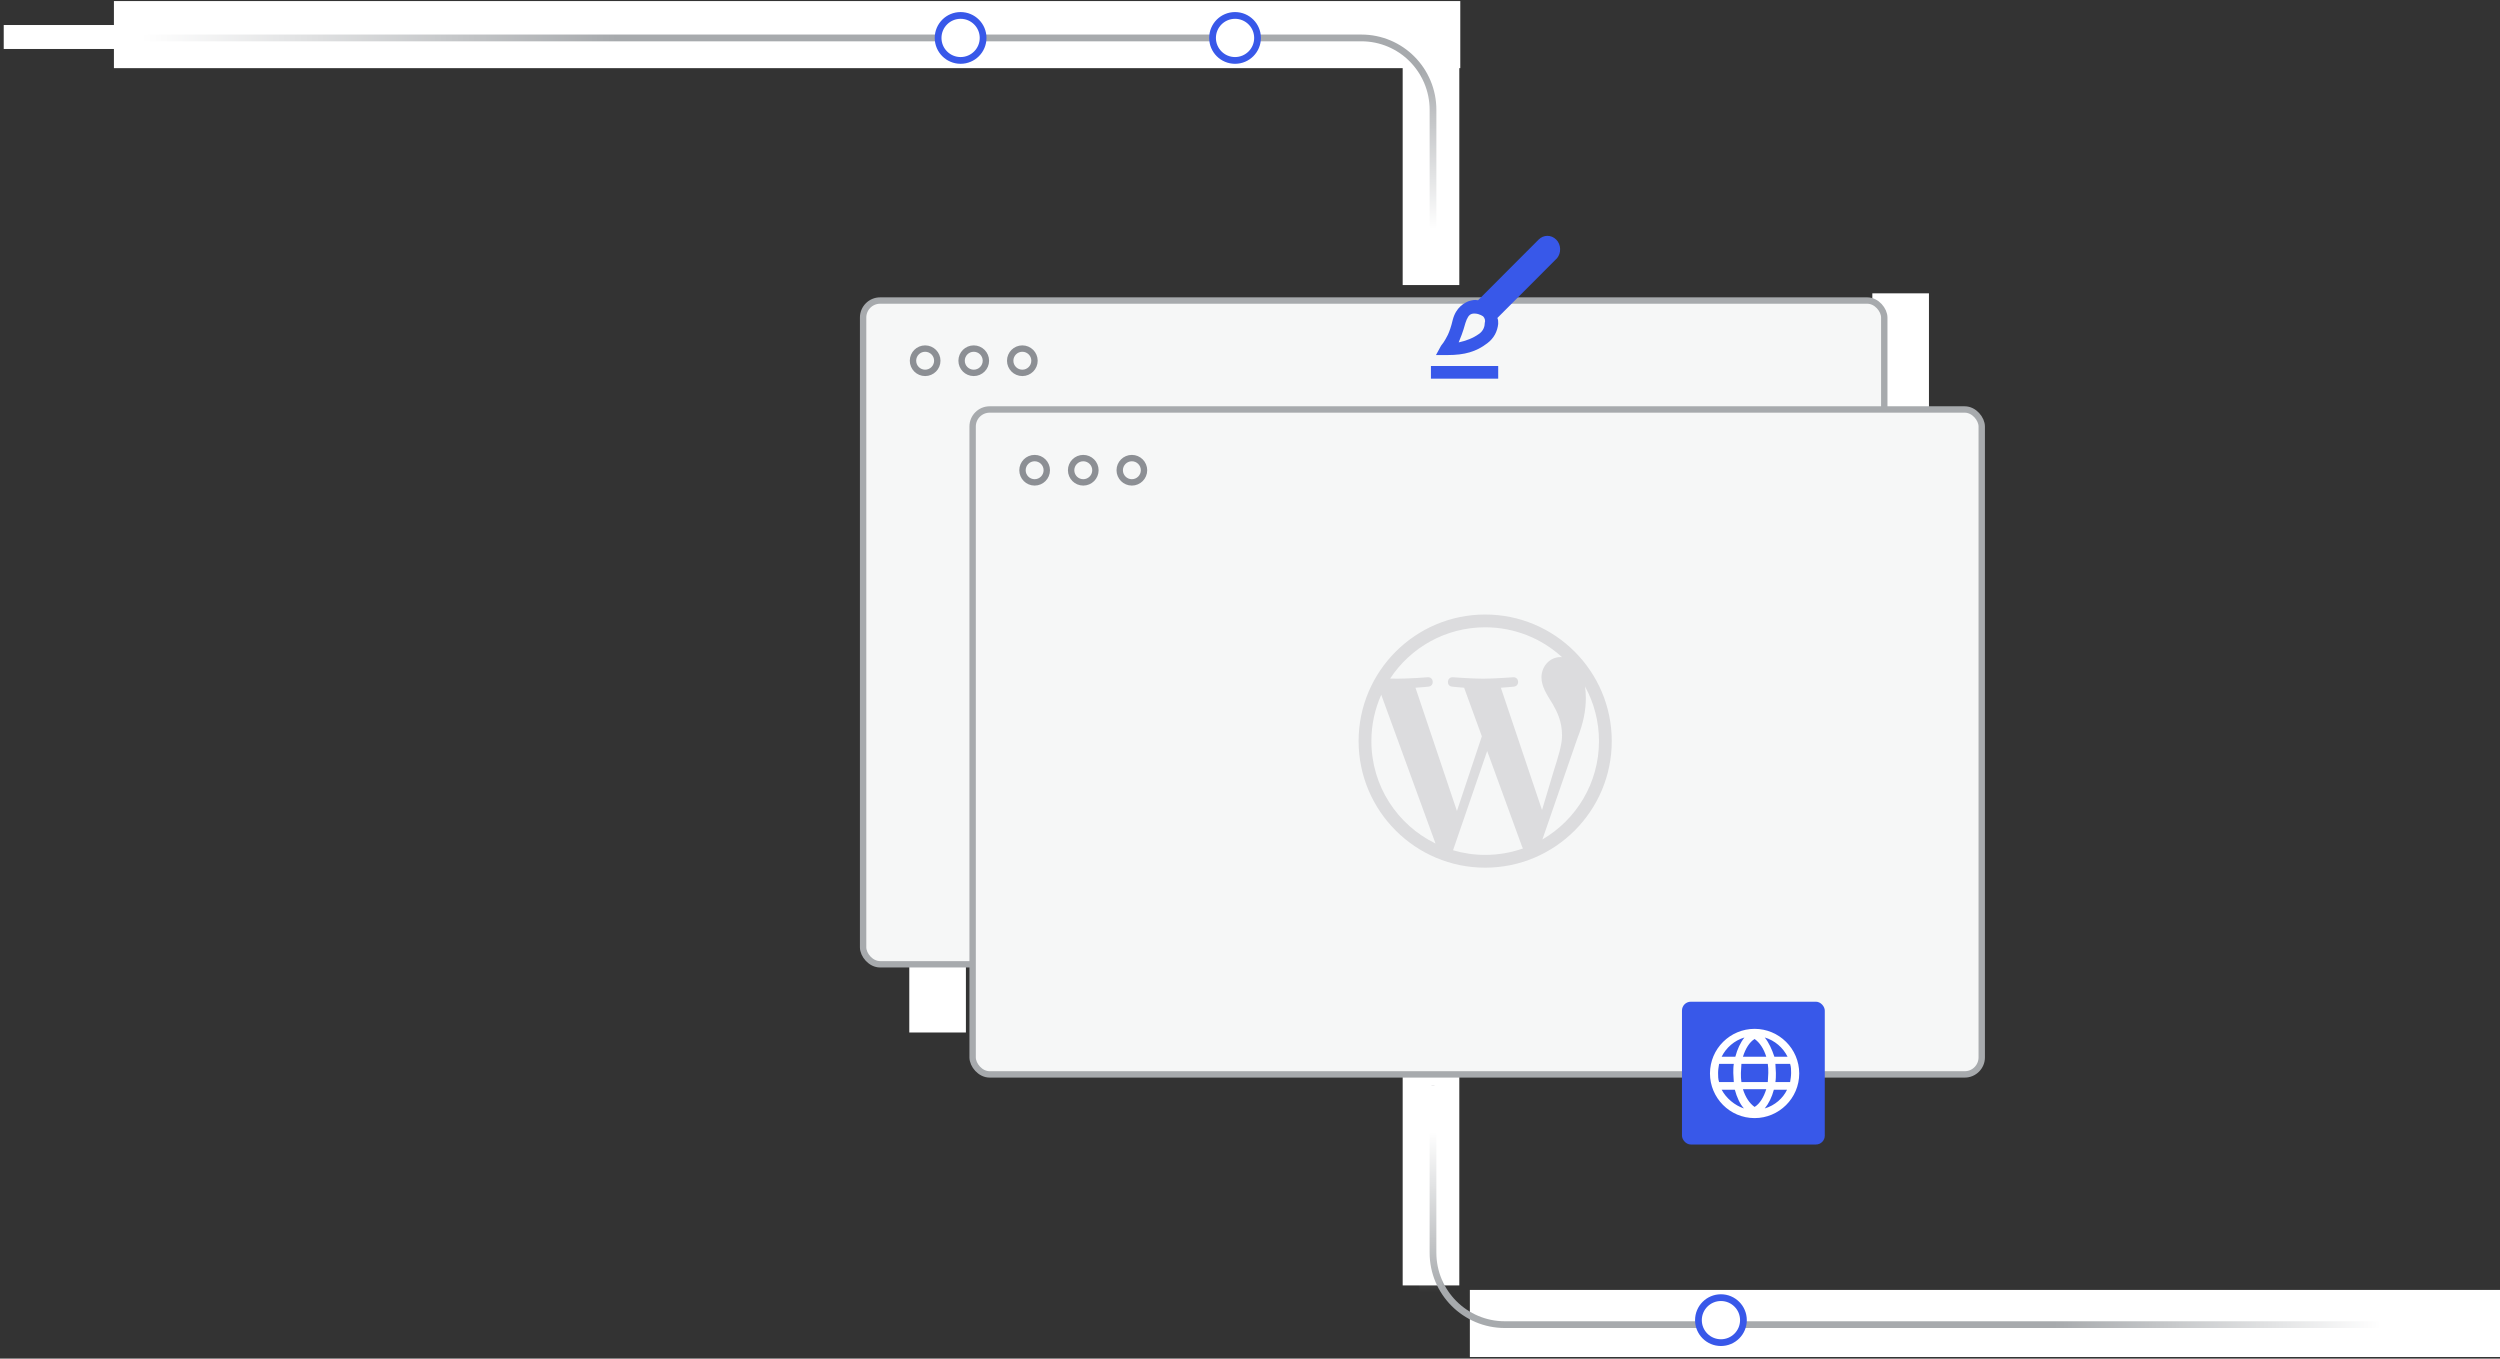 <svg width="587" height="319" viewBox="0 0 587 319" fill="none" xmlns="http://www.w3.org/2000/svg">
<rect x="0" y="0" width="587" height="319" fill="#333333" stroke="none"/>
<rect x="345.124" y="302.875" width="335.25" height="15.75" fill="white"/>
<rect x="26.749" y="0.25" width="316.125" height="15.75" fill="white"/>
<rect x="329.349" y="248.636" width="13.295" height="53.181" fill="white"/>
<rect x="329.349" y="13.75" width="13.295" height="53.181" fill="white"/>
<rect x="439.624" y="68.875" width="13.295" height="53.181" fill="white"/>
<rect x="213.5" y="189.25" width="13.295" height="53.181" fill="white"/>
<path d="M575.749 311.025C529.499 311.025 399.862 311.025 353.347 311.025C344.012 311.025 336.467 303.457 336.467 294.123L336.467 275.057L336.467 255.625" stroke="#A7AAAD" stroke-width="1.585" stroke-miterlimit="16" stroke-linecap="round"/>
<path d="M2.659 8.906C59.655 8.906 260.05 8.906 319.635 8.906C328.97 8.906 336.468 16.474 336.468 25.808L336.468 41.544L336.468 60.668" stroke="#A7AAAD" stroke-width="1.585" stroke-miterlimit="16" stroke-linecap="square"/>
<circle cx="289.988" cy="8.907" r="5.282" fill="white" stroke="#3858E9" stroke-width="1.585"/>
<circle cx="225.55" cy="8.907" r="5.282" fill="white" stroke="#3858E9" stroke-width="1.585"/>
<rect width="5.282" height="48.592" transform="matrix(1 0 0 -1 333.299 303.419)" fill="url(#paint0_linear_1_31369)"/>
<rect width="5.625" height="99" transform="matrix(-4.37114e-08 1 1 4.37114e-08 482.375 308.5)" fill="url(#paint1_linear_1_31369)"/>
<rect width="5.625" height="144" transform="matrix(1.19249e-08 -1 -1 -1.19249e-08 144.875 11.5)" fill="url(#paint2_linear_1_31369)"/>
<rect width="5.282" height="48.592" transform="matrix(-1 8.74228e-08 8.74228e-08 1 339.156 16)" fill="url(#paint3_linear_1_31369)"/>
<rect x="202.659" y="70.567" width="239.768" height="155.849" rx="3.996" fill="#F6F7F7" stroke="#A7AAAD" stroke-width="1.499" stroke-miterlimit="16" stroke-linecap="round"/>
<circle cx="217.223" cy="84.698" r="2.853" stroke="#8C8F94" stroke-width="1.499"/>
<circle cx="228.635" cy="84.698" r="2.853" stroke="#8C8F94" stroke-width="1.499"/>
<circle cx="240.046" cy="84.698" r="2.853" stroke="#8C8F94" stroke-width="1.499"/>
<rect x="228.373" y="96.147" width="236.938" height="156.122" rx="3.996" fill="#F6F7F7" stroke="#A7AAAD" stroke-width="1.499" stroke-miterlimit="16" stroke-linecap="round"/>
<path d="M348.721 144.289C332.331 144.289 319 157.62 319 174.01C319 190.401 332.331 203.731 348.721 203.731C365.112 203.731 378.442 190.401 378.442 174.01C378.442 157.62 365.112 144.289 348.721 144.289ZM322.001 174.01C322.001 170.138 322.836 166.455 324.315 163.132L337.06 198.058C328.143 193.724 322.001 184.588 322.001 174.01ZM348.721 200.73C346.1 200.73 343.568 200.342 341.174 199.639L349.19 176.345L357.403 198.849C357.455 198.98 357.52 199.105 357.594 199.215C354.819 200.196 351.832 200.73 348.721 200.73ZM352.403 161.477C354.014 161.39 355.463 161.221 355.463 161.221C356.906 161.053 356.73 158.937 355.295 159.018C355.295 159.018 350.969 159.354 348.172 159.354C345.544 159.354 341.137 159.018 341.137 159.018C339.695 158.93 339.527 161.133 340.969 161.221C340.969 161.221 342.33 161.39 343.773 161.477L347.938 172.883L342.089 190.423L332.353 161.477C333.963 161.39 335.413 161.221 335.413 161.221C336.855 161.053 336.679 158.937 335.244 159.018C335.244 159.018 330.918 159.354 328.121 159.354C327.624 159.354 327.031 159.34 326.401 159.325C331.174 152.078 339.388 147.29 348.721 147.29C355.676 147.29 362.015 149.948 366.766 154.303C366.649 154.296 366.539 154.281 366.422 154.281C363.794 154.281 361.935 156.565 361.935 159.025C361.935 161.229 363.209 163.088 364.563 165.291C365.58 167.07 366.766 169.354 366.766 172.663C366.766 174.947 365.888 177.604 364.731 181.301L362.067 190.203L352.403 161.477ZM372.169 161.192C374.255 164.999 375.441 169.369 375.441 174.01C375.441 183.871 370.097 192.472 362.154 197.106L370.317 173.505C371.839 169.691 372.352 166.646 372.352 163.937C372.352 162.956 372.286 162.041 372.169 161.192Z" fill="#DCDCDE"/>
<circle cx="242.933" cy="110.412" r="2.853" stroke="#8C8F94" stroke-width="1.499"/>
<circle cx="254.351" cy="110.412" r="2.853" stroke="#8C8F94" stroke-width="1.499"/>
<circle cx="265.762" cy="110.412" r="2.853" stroke="#8C8F94" stroke-width="1.499"/>
<g clip-path="url(#clip0_1_31369)">
<rect x="394.927" y="235.201" width="33.53" height="33.53" rx="2.079" fill="#3858E9"/>
<path d="M411.98 241.573C406.265 241.573 401.502 246.217 401.502 252.051C401.502 257.767 406.146 262.53 411.98 262.53C417.695 262.53 422.458 257.886 422.458 252.051C422.458 246.217 417.695 241.573 411.98 241.573ZM419.72 248.122H416.624C416.028 246.336 415.314 244.788 414.361 243.597C416.743 244.312 418.648 245.979 419.72 248.122ZM420.553 251.932C420.553 252.647 420.434 253.361 420.315 254.076H416.862C416.981 253.361 416.981 252.647 416.981 251.932C416.981 251.218 416.862 250.504 416.862 249.789H420.315C420.553 250.504 420.553 251.218 420.553 251.932ZM411.98 259.91C410.789 259.077 409.837 257.648 409.241 255.743H414.719C414.123 257.648 413.171 259.196 411.98 259.91ZM408.884 254.076C408.765 253.361 408.765 252.766 408.765 251.932C408.765 251.218 408.884 250.504 408.884 249.789H415.076C415.195 250.504 415.195 251.099 415.195 251.932C415.195 252.766 415.076 253.361 415.076 254.076H408.884ZM403.407 251.932C403.407 251.218 403.526 250.504 403.645 249.789H407.098C406.979 250.504 406.979 251.218 406.979 251.932C406.979 252.647 407.098 253.361 407.098 254.076H403.645C403.407 253.361 403.407 252.647 403.407 251.932ZM411.98 243.955C413.171 244.788 414.123 246.217 414.719 248.122H409.241C409.837 246.217 410.789 244.669 411.98 243.955ZM409.599 243.597C408.646 244.788 407.932 246.336 407.455 248.122H404.241C405.312 245.979 407.217 244.312 409.599 243.597ZM404.241 255.862H407.336C407.813 257.648 408.527 259.196 409.48 260.267C407.336 259.553 405.312 257.886 404.241 255.862ZM414.361 260.267C415.314 259.077 416.028 257.648 416.505 255.862H419.601C418.648 257.886 416.743 259.553 414.361 260.267Z" fill="white"/>
</g>
<path d="M344.209 72.938H349.614L350.351 77.865C349.532 78.777 347.698 80.766 346.912 81.423C346.125 82.08 343.309 82.427 341.999 82.518L340.771 81.423L341.999 76.222L344.209 72.938Z" fill="#F6F7F7"/>
<path d="M335.982 88.905H351.779V85.938H335.982V88.905ZM365.404 56.265C364.219 55.078 362.442 55.078 361.257 56.265L347.04 70.508C346.25 70.31 345.658 70.508 344.868 70.706C343.881 71.102 341.906 72.091 341.116 75.058C340.327 78.421 339.537 79.41 338.944 80.399C338.747 80.597 338.549 80.993 338.352 81.19L337.167 83.366H339.932C343.881 83.366 346.645 82.575 349.212 80.597C350.792 79.41 351.582 77.827 351.779 76.047C351.779 75.454 351.779 75.058 351.582 74.662L365.602 60.617C366.589 59.43 366.589 57.452 365.404 56.265ZM347.238 78.421C345.855 79.41 344.276 80.003 342.499 80.399C342.894 79.41 343.486 78.025 344.078 75.849C344.473 74.662 344.868 73.871 345.658 73.673C346.645 73.475 347.633 73.871 348.225 74.267C348.62 74.662 348.817 75.256 348.62 75.849C348.62 76.443 348.422 77.63 347.238 78.421Z" fill="#3858E9"/>
<circle cx="404.075" cy="309.969" r="5.282" fill="white" stroke="#3858E9" stroke-width="1.585"/>
<defs>
<linearGradient id="paint0_linear_1_31369" x1="2.641" y1="-1.19724e-09" x2="2.826" y2="37.669" gradientUnits="userSpaceOnUse">
<stop stop-color="white" stop-opacity="0"/>
<stop offset="1" stop-color="white"/>
</linearGradient>
<linearGradient id="paint1_linear_1_31369" x1="2.812" y1="-2.4392e-09" x2="3.533" y2="76.74" gradientUnits="userSpaceOnUse">
<stop stop-color="white" stop-opacity="0"/>
<stop offset="1" stop-color="white"/>
</linearGradient>
<linearGradient id="paint2_linear_1_31369" x1="2.812" y1="-3.54792e-09" x2="4.336" y2="111.611" gradientUnits="userSpaceOnUse">
<stop stop-color="white" stop-opacity="0"/>
<stop offset="1" stop-color="white"/>
</linearGradient>
<linearGradient id="paint3_linear_1_31369" x1="2.641" y1="-1.19724e-09" x2="2.826" y2="37.669" gradientUnits="userSpaceOnUse">
<stop stop-color="white" stop-opacity="0"/>
<stop offset="1" stop-color="white"/>
</linearGradient>
<clipPath id="clip0_1_31369">
<rect x="394.927" y="235.201" width="33.53" height="33.53" rx="2.079" fill="white"/>
</clipPath>
</defs>
</svg>

